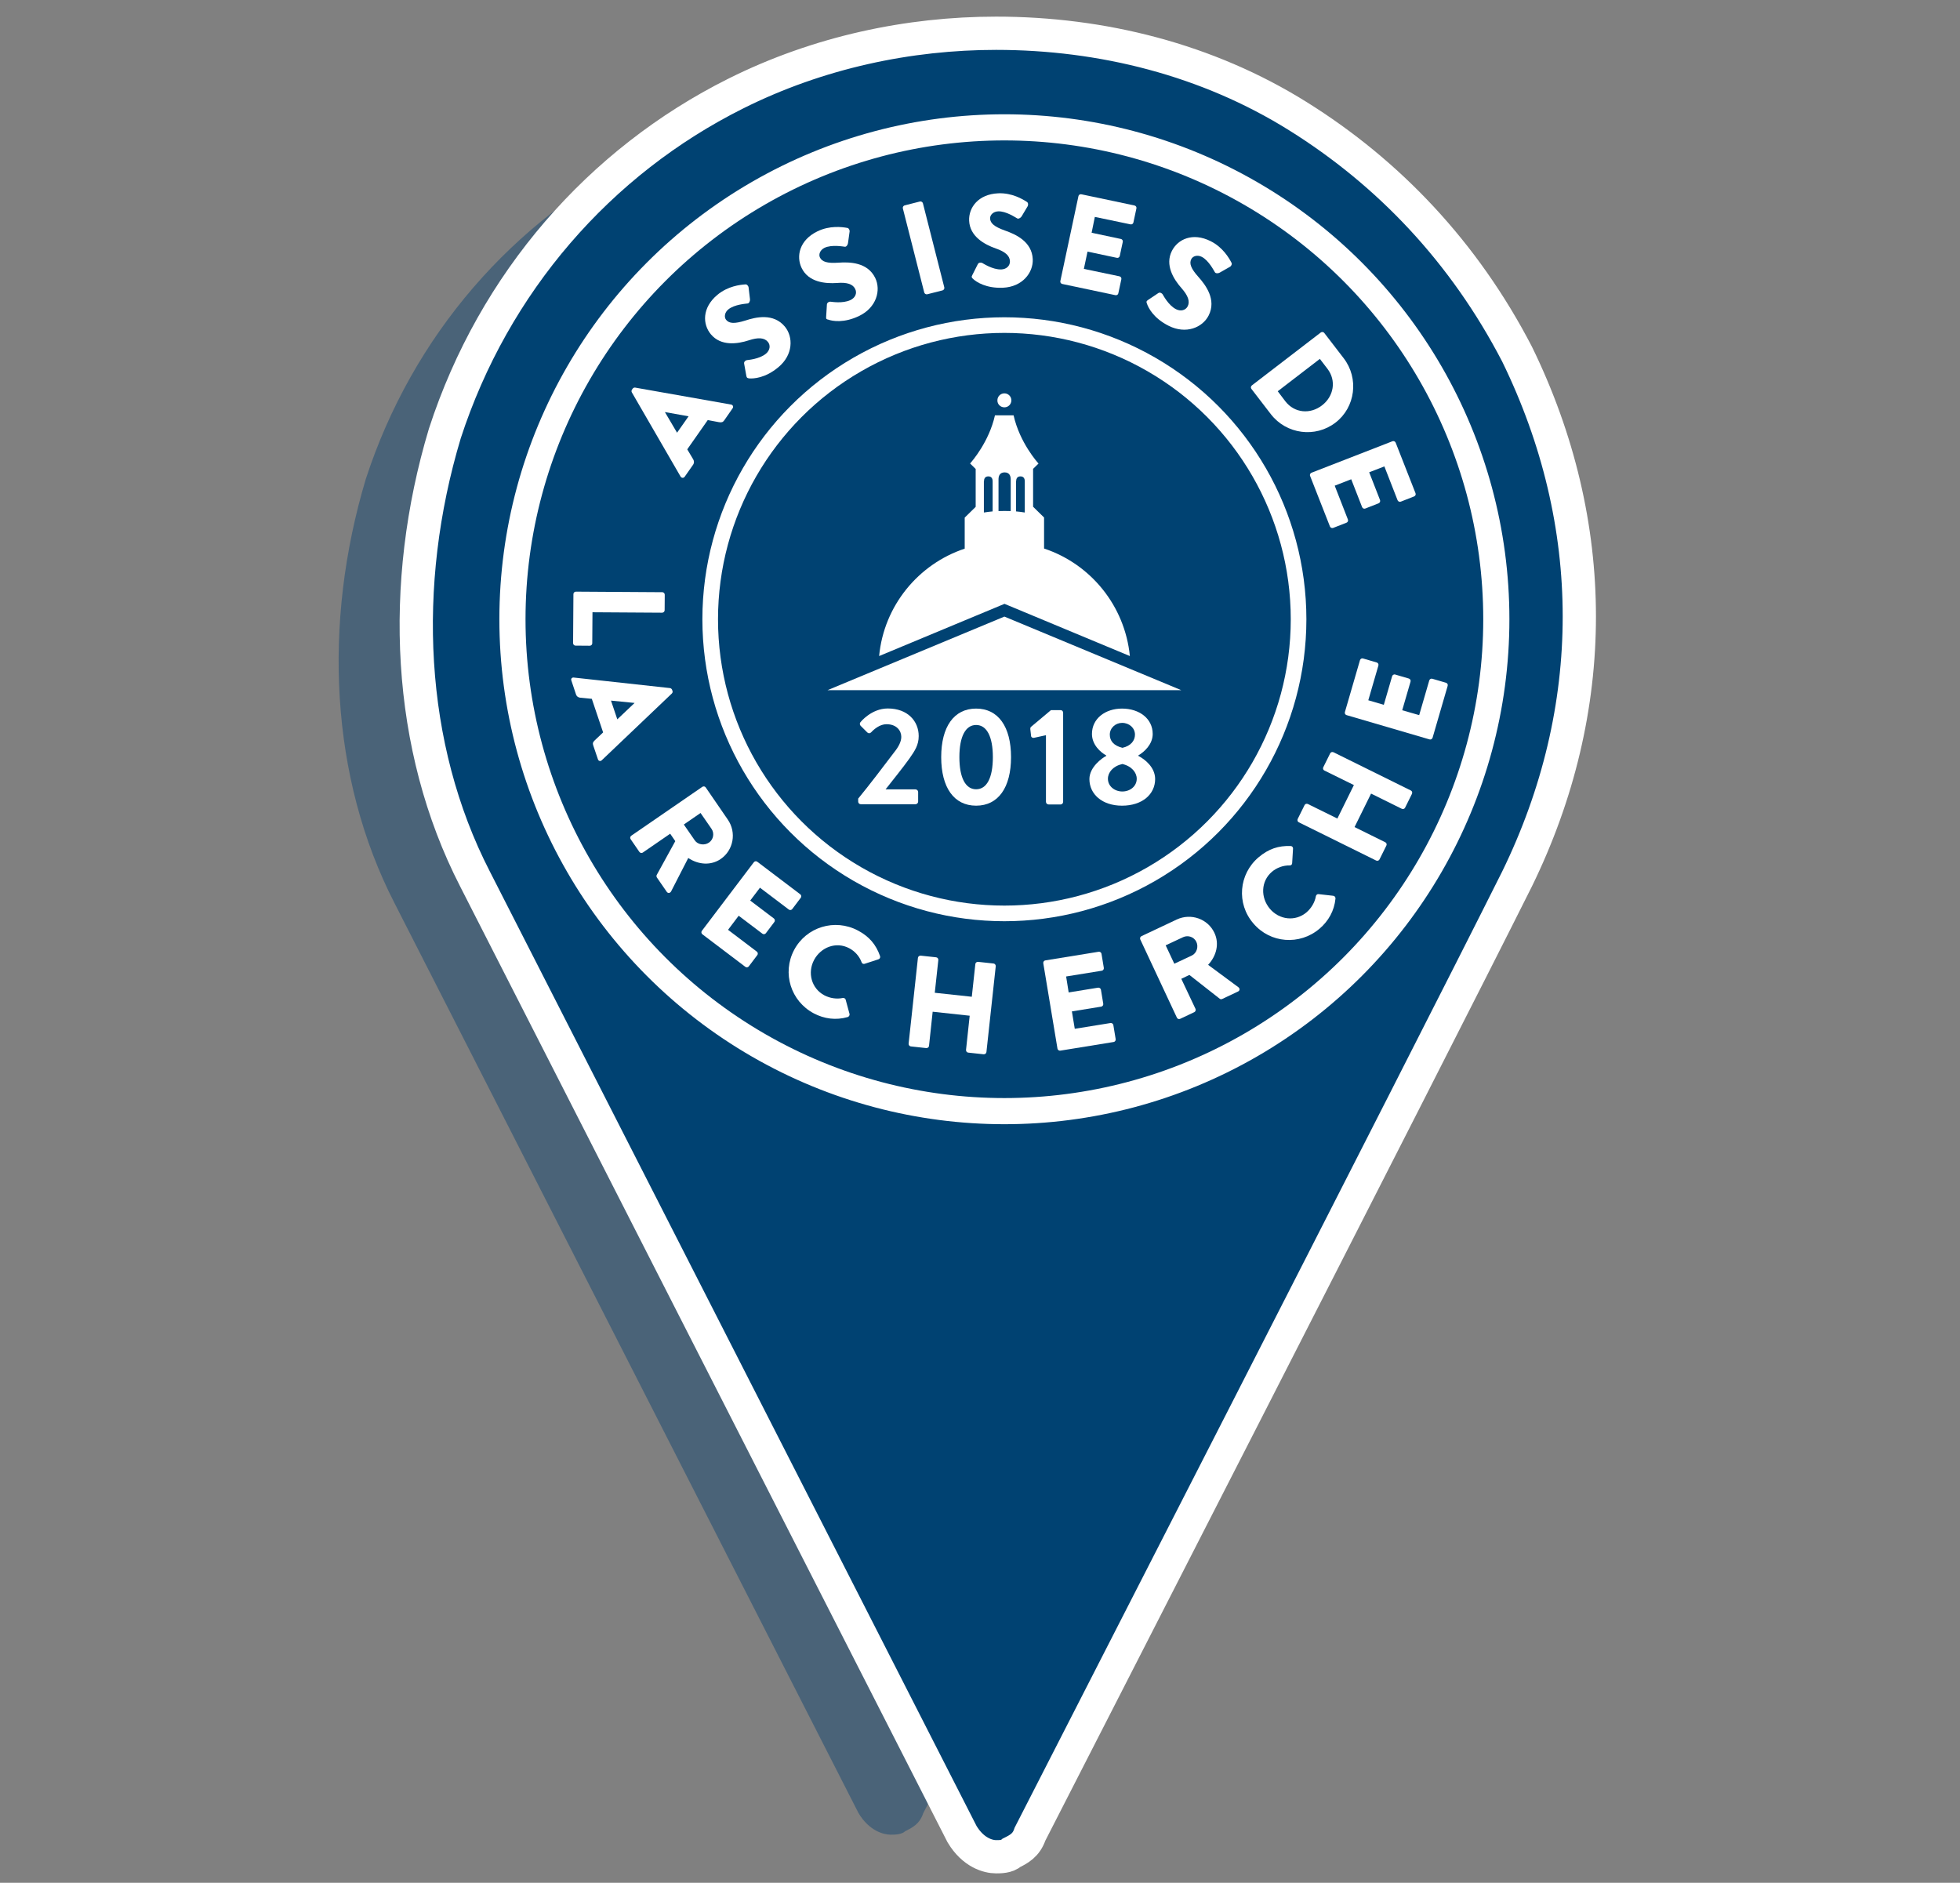 <?xml version="1.0" encoding="utf-8"?>
<!-- Generator: Adobe Illustrator 23.0.1, SVG Export Plug-In . SVG Version: 6.00 Build 0)  -->
<svg version="1.1" xmlns="http://www.w3.org/2000/svg" xmlns:xlink="http://www.w3.org/1999/xlink" x="0px" y="0px"
	 viewBox="0 0 176.82 169.87" style="enable-background:new 0 0 176.82 169.87;" xml:space="preserve">
<rect x="0" y="0" width="176.82" height="169.87" fill="#808080" stroke="none"/>
<style type="text/css">
	.st0{display:none;}
	.st1{display:inline;}
	.st2{fill:#004272;}
	.st3{opacity:0.45;fill:#0A4270;}
	.st4{fill:#FFFFFF;stroke:#004272;stroke-width:2.359;stroke-miterlimit:10;}
	.st5{fill:none;stroke:#004272;stroke-width:1.41;stroke-miterlimit:10;}
	.st6{fill:#004272;stroke:#FFFFFF;stroke-width:3;stroke-miterlimit:10;}
	.st7{fill:#004272;stroke:#FFFFFF;stroke-width:2.359;stroke-miterlimit:10;}
	.st8{fill:none;stroke:#FFFFFF;stroke-width:1.41;stroke-miterlimit:10;}
	.st9{fill:#FFFFFF;}
</style>
<g id="Calque_1" class="st0">
	<g class="st1">
		<path class="st2" d="M90.2,25.48c16.69,0,29.98,13.63,29.98,29.98c0,16.69-13.29,29.98-29.98,29.98
			c-16.69,0-29.98-13.29-29.98-29.98C60.22,39.11,73.51,25.48,90.2,25.48z M42.85,79.3l43.94,86.18c1.02,1.7,2.38,2.04,3.07,2.04
			c0.34,0,1.02,0,1.36-0.34c0.68-0.34,1.36-0.68,1.7-1.7c0.34-0.68,35.77-69.83,43.94-86.18c7.49-15.33,7.49-32.02,0-47.35
			c-4.77-9.2-11.58-16.35-19.76-21.46C108.93,5.38,99.4,3,89.86,3c-7.83,0-16.01,1.7-23.5,5.45c-12.26,6.13-21.8,17.03-26.23,30.66
			C36.04,52.73,36.72,67.38,42.85,79.3z"/>
		<path class="st3" d="M80.69,30.25c15.9,0,28.55,12.98,28.55,28.55c0,15.9-12.65,28.55-28.55,28.55
			c-15.9,0-28.55-12.65-28.55-28.55C52.14,43.22,64.79,30.25,80.69,30.25z M35.6,81.5l41.85,82.08c0.97,1.62,2.27,1.95,2.92,1.95
			c0.32,0,0.97,0,1.3-0.32c0.65-0.32,1.3-0.65,1.62-1.62c0.32-0.65,34.06-66.5,41.85-82.08c7.14-14.6,7.14-30.49,0-45.09
			c-4.54-8.76-11.03-15.57-18.82-20.44c-7.79-4.87-16.87-7.14-25.95-7.14c-7.46,0-15.25,1.62-22.38,5.19
			C46.3,19.87,37.22,30.25,33,43.22C29.11,56.2,29.76,70.15,35.6,81.5z"/>
		<g>
			<circle class="st4" cx="90.61" cy="55.87" r="44.38"/>
			<circle class="st5" cx="90.61" cy="55.87" r="26.54"/>
			<path class="st2" d="M79.92,68.65c0.67-0.81,1.95-2.48,2.63-3.38c0.31-0.39,0.52-0.78,0.52-1.13c0-0.46-0.35-0.92-1.08-0.92
				c-0.49,0-0.9,0.35-1.14,0.6c-0.08,0.08-0.19,0.08-0.27,0l-0.49-0.49c-0.06-0.06-0.08-0.18-0.01-0.26c0,0,0.79-0.99,2-0.99
				c1.45,0,2.26,0.92,2.26,2.02c0,0.66-0.28,1.08-0.68,1.64c-0.44,0.62-1.21,1.57-1.75,2.25h2.19c0.1,0,0.19,0.09,0.19,0.19v0.7
				c0,0.1-0.09,0.19-0.19,0.19h-4c-0.11,0-0.19-0.09-0.19-0.19V68.65z"/>
			<path class="st2" d="M85.99,65.62c0-2.22,0.93-3.55,2.56-3.55c1.62,0,2.56,1.33,2.56,3.55c0,2.22-0.93,3.55-2.56,3.55
				C86.92,69.18,85.99,67.85,85.99,65.62z M89.77,65.62c0-1.5-0.45-2.35-1.23-2.35c-0.78,0-1.23,0.85-1.23,2.35
				c0,1.51,0.45,2.35,1.23,2.35C89.32,67.98,89.77,67.14,89.77,65.62z"/>
			<path class="st2" d="M93.66,64.02l-0.89,0.19c-0.09,0.02-0.19-0.04-0.2-0.13l-0.06-0.5c-0.01-0.08,0.01-0.14,0.05-0.18l1.46-1.23
				h0.71c0.1,0,0.18,0.09,0.18,0.19v6.51c0,0.1-0.08,0.19-0.18,0.19h-0.87c-0.11,0-0.19-0.09-0.19-0.19V64.02z"/>
			<path class="st2" d="M98.06,65.53V65.5c-0.42-0.22-1.04-0.78-1.04-1.57c0-1.13,0.97-1.86,2.2-1.86c1.27,0,2.24,0.73,2.24,1.86
				c0,0.77-0.63,1.32-1.05,1.56v0.04c0.46,0.23,1.23,0.82,1.23,1.69c0,1.11-0.93,1.95-2.42,1.95c-1.45,0-2.38-0.84-2.38-1.95
				C96.83,66.34,97.78,65.68,98.06,65.53z M99.24,68.14c0.56,0,1.06-0.38,1.06-0.93c0-0.46-0.38-0.92-1.06-1.08
				c-0.68,0.15-1.06,0.62-1.06,1.08C98.18,67.77,98.69,68.14,99.24,68.14z M100.16,63.98c0-0.49-0.42-0.86-0.94-0.86
				c-0.49,0-0.9,0.38-0.9,0.86c0,0.46,0.28,0.81,0.92,0.96C99.87,64.8,100.16,64.42,100.16,63.98z"/>
			<path class="st2" d="M90.61,40.03c0.28,0,0.51-0.23,0.51-0.51c0-0.28-0.23-0.51-0.51-0.51c-0.28,0-0.51,0.23-0.51,0.51
				C90.09,39.8,90.32,40.03,90.61,40.03"/>
			<polygon class="st2" points="90.61,55.34 77.66,60.73 103.55,60.73 			"/>
			<path class="st2" d="M89.11,45.44c0-0.15,0.05-0.36,0.32-0.36c0.27,0,0.32,0.21,0.32,0.36v2.21c-0.21,0.02-0.43,0.05-0.64,0.08
				V45.44z M90.18,45.29c0-0.21,0.07-0.5,0.45-0.5c0.37,0,0.44,0.3,0.44,0.5v2.33c-0.15-0.01-0.3-0.01-0.45-0.01
				c-0.15,0-0.3,0-0.45,0.01V45.29z M91.47,45.44c0-0.15,0.05-0.36,0.32-0.36c0.27,0,0.32,0.21,0.32,0.36v2.29
				c-0.21-0.03-0.42-0.06-0.64-0.08V45.44z M93.52,50.36v-2.27l-0.81-0.78v-2.78l0.4-0.39c-0.05-0.06-1.38-1.53-1.83-3.53h-1.36
				c-0.43,1.92-1.67,3.35-1.81,3.52l0,0.01l0.4,0.4v2.78l-0.81,0.78v2.27c-3.39,1.13-5.91,4.18-6.26,7.86l8.84-3.68l0.33-0.14
				l0.33,0.14l8.84,3.68C99.43,54.54,96.91,51.49,93.52,50.36"/>
			<path class="st2" d="M61.4,43L57,35.4c-0.04-0.07-0.04-0.17,0.01-0.24l0.07-0.1c0.05-0.07,0.14-0.1,0.22-0.09l8.65,1.53
				c0.17,0.03,0.24,0.2,0.14,0.34l-0.75,1.08c-0.12,0.17-0.23,0.21-0.48,0.17l-1.01-0.19L62,40.54l0.53,0.89
				c0.08,0.13,0.12,0.32-0.01,0.51l-0.75,1.07C61.67,43.15,61.49,43.14,61.4,43z M62.12,37.56L60,37.18l-0.01,0.01l1.09,1.85
				L62.12,37.56z"/>
			<path class="st2" d="M67.33,33.91l-0.2-1.11c-0.03-0.18,0.16-0.3,0.26-0.31c0.05-0.01,1.11-0.08,1.71-0.58
				c0.36-0.3,0.44-0.75,0.17-1.07c-0.32-0.38-0.88-0.41-1.7-0.14c-1.04,0.34-2.53,0.55-3.44-0.54c-0.75-0.9-0.81-2.39,0.59-3.56
				c0.95-0.79,2.07-0.91,2.51-0.94c0.16-0.03,0.28,0.15,0.3,0.25L67.66,27c0.02,0.15-0.08,0.37-0.21,0.38
				c-0.12,0.02-1.2,0.08-1.75,0.54c-0.33,0.27-0.39,0.7-0.19,0.94c0.28,0.34,0.77,0.36,1.73,0.06c0.94-0.31,2.53-0.69,3.56,0.54
				c0.78,0.94,0.76,2.56-0.58,3.67c-1.18,0.99-2.25,1.04-2.63,1.01C67.42,34.11,67.37,34.1,67.33,33.91z"/>
			<path class="st2" d="M74.53,28.59l0.07-1.13c0.02-0.18,0.23-0.26,0.33-0.24c0.05,0,1.09,0.19,1.8-0.15
				c0.43-0.21,0.61-0.62,0.42-1c-0.22-0.45-0.76-0.61-1.62-0.54c-1.09,0.08-2.59-0.07-3.21-1.35c-0.51-1.05-0.21-2.52,1.43-3.31
				c1.11-0.54,2.23-0.39,2.67-0.31c0.16,0.01,0.24,0.21,0.23,0.31l-0.15,1.08c-0.02,0.15-0.16,0.34-0.29,0.31
				c-0.12-0.01-1.18-0.21-1.83,0.1c-0.38,0.19-0.55,0.58-0.41,0.87c0.19,0.39,0.66,0.54,1.66,0.47c0.99-0.07,2.63-0.06,3.33,1.38
				c0.53,1.1,0.12,2.66-1.44,3.42c-1.38,0.67-2.43,0.47-2.79,0.34C74.57,28.81,74.51,28.78,74.53,28.59z"/>
			<path class="st2" d="M81.45,18.8c-0.03-0.11,0.05-0.24,0.16-0.27l1.38-0.35c0.11-0.03,0.24,0.05,0.27,0.16l1.93,7.59
				c0.03,0.11-0.05,0.24-0.16,0.27l-1.38,0.35c-0.11,0.03-0.24-0.05-0.27-0.16L81.45,18.8z"/>
			<path class="st2" d="M87.71,24.83l0.51-1.01c0.09-0.16,0.31-0.14,0.4-0.09c0.05,0.02,0.93,0.61,1.71,0.58
				c0.47-0.02,0.8-0.33,0.78-0.75c-0.02-0.5-0.45-0.86-1.27-1.14c-1.03-0.36-2.35-1.09-2.41-2.51c-0.05-1.17,0.81-2.39,2.63-2.47
				c1.23-0.05,2.2,0.53,2.57,0.77c0.15,0.08,0.13,0.29,0.09,0.38l-0.56,0.94c-0.08,0.13-0.29,0.25-0.4,0.17
				c-0.11-0.05-1-0.67-1.72-0.63c-0.43,0.02-0.73,0.32-0.72,0.64c0.02,0.44,0.39,0.75,1.34,1.09c0.94,0.33,2.44,0.98,2.51,2.59
				c0.05,1.22-0.94,2.49-2.68,2.57c-1.54,0.07-2.42-0.53-2.7-0.79C87.66,25.04,87.62,25,87.71,24.83z"/>
			<path class="st2" d="M97.29,17.7c0.02-0.12,0.14-0.2,0.27-0.17l4.79,1.01c0.13,0.03,0.2,0.15,0.17,0.27l-0.27,1.26
				c-0.02,0.12-0.14,0.2-0.27,0.17l-3.21-0.67L98.48,21l2.64,0.56c0.12,0.02,0.2,0.15,0.17,0.27l-0.27,1.26
				c-0.03,0.13-0.15,0.2-0.27,0.17l-2.64-0.56l-0.33,1.56l3.21,0.67c0.13,0.03,0.2,0.15,0.17,0.27l-0.27,1.26
				c-0.02,0.12-0.14,0.2-0.27,0.17l-4.79-1.01c-0.13-0.03-0.2-0.15-0.17-0.27L97.29,17.7z"/>
			<path class="st2" d="M103.56,27.07l0.94-0.63c0.15-0.1,0.34,0.03,0.39,0.12c0.03,0.04,0.51,0.99,1.21,1.34
				c0.42,0.21,0.86,0.1,1.05-0.27c0.22-0.44,0.02-0.97-0.55-1.62c-0.73-0.82-1.52-2.1-0.88-3.37c0.53-1.05,1.87-1.7,3.5-0.88
				c1.1,0.55,1.67,1.54,1.87,1.93c0.09,0.14-0.03,0.32-0.11,0.37l-0.95,0.54c-0.13,0.08-0.37,0.08-0.43-0.04
				c-0.07-0.1-0.55-1.07-1.19-1.39c-0.38-0.19-0.79-0.08-0.94,0.21c-0.2,0.39-0.03,0.85,0.64,1.6c0.66,0.74,1.65,2.05,0.93,3.48
				c-0.55,1.09-2.04,1.72-3.6,0.94c-1.38-0.69-1.85-1.64-1.97-2.01C103.41,27.24,103.4,27.18,103.56,27.07z"/>
			<path class="st2" d="M119.15,30c0.09-0.07,0.24-0.06,0.31,0.03l1.76,2.29c1.39,1.81,1.06,4.43-0.74,5.81
				c-1.82,1.4-4.43,1.05-5.83-0.76l-1.76-2.29c-0.07-0.09-0.05-0.23,0.05-0.31L119.15,30z M115.96,36.21
				c0.82,1.06,2.24,1.19,3.31,0.36c1.06-0.82,1.3-2.23,0.49-3.29l-0.69-0.9l-3.8,2.92L115.96,36.21z"/>
			<path class="st2" d="M125.62,39.81c0.11-0.04,0.24,0.01,0.29,0.13l1.79,4.56c0.05,0.12-0.02,0.25-0.13,0.29l-1.2,0.47
				c-0.11,0.04-0.24-0.01-0.29-0.13l-1.19-3.05l-1.37,0.53l0.98,2.51c0.04,0.11-0.02,0.25-0.13,0.29l-1.2,0.47
				c-0.12,0.05-0.25-0.02-0.29-0.13l-0.98-2.51l-1.49,0.58l1.19,3.05c0.05,0.12-0.02,0.25-0.13,0.29l-1.2,0.47
				c-0.11,0.04-0.24-0.01-0.29-0.13l-1.79-4.56c-0.05-0.12,0.02-0.25,0.13-0.29L125.62,39.81z"/>
			<g>
				<path class="st2" d="M68.82,51.34c-0.04-0.01-0.07-0.06-0.06-0.11l0.11-0.42c0.01-0.05,0.06-0.07,0.11-0.06l1.8,0.48
					c0.37,0.1,0.74-0.08,0.84-0.46c0.1-0.38-0.13-0.72-0.49-0.82l-1.81-0.48c-0.04-0.01-0.07-0.06-0.06-0.11l0.11-0.42
					c0.01-0.04,0.06-0.07,0.11-0.06l1.83,0.48c0.67,0.18,1.07,0.85,0.88,1.55c-0.18,0.69-0.87,1.08-1.53,0.91L68.82,51.34z"/>
				<path class="st2" d="M70.04,47.19c-0.04-0.02-0.06-0.07-0.03-0.11l0.05-0.1l2.64-0.81l0,0l-1.69-0.83
					c-0.04-0.02-0.06-0.07-0.04-0.12l0.19-0.38c0.02-0.04,0.07-0.06,0.12-0.04l2.75,1.36c0.04,0.02,0.06,0.07,0.04,0.11l-0.05,0.1
					l-2.72,0.79l0,0l1.76,0.87c0.04,0.02,0.06,0.07,0.04,0.12l-0.18,0.37c-0.02,0.04-0.08,0.06-0.12,0.04L70.04,47.19z"/>
				<path class="st2" d="M72.23,43.33c-0.04-0.03-0.05-0.08-0.02-0.12l0.24-0.35c0.03-0.04,0.08-0.05,0.12-0.02l2.47,1.73
					c0.04,0.03,0.05,0.08,0.02,0.12l-0.24,0.35c-0.03,0.04-0.08,0.05-0.12,0.02L72.23,43.33z"/>
				<path class="st2" d="M73.35,41.8c-0.06-0.02-0.08-0.09-0.03-0.14l0.32-0.34c0.03-0.03,0.07-0.03,0.09-0.02l2.03,0.69l0.02-0.02
					L74.94,40c-0.01-0.02-0.01-0.06,0.02-0.09l0.32-0.34c0.05-0.05,0.12-0.04,0.14,0.02l1.28,3.12c0.01,0.03,0.01,0.06-0.02,0.09
					l-0.03,0.03c-0.03,0.03-0.06,0.03-0.09,0.02L73.35,41.8z"/>
				<path class="st2" d="M76.44,38.69c-0.03-0.04-0.02-0.09,0.02-0.12l1.48-1.12c0.04-0.03,0.09-0.02,0.12,0.02l0.23,0.3
					c0.03,0.04,0.02,0.09-0.02,0.12l-1.08,0.82l0.45,0.59l0.9-0.68c0.04-0.03,0.09-0.02,0.12,0.02l0.23,0.3
					c0.03,0.04,0.02,0.09-0.02,0.12l-0.9,0.68l0.48,0.63l1.08-0.82c0.04-0.03,0.09-0.02,0.12,0.02l0.23,0.3
					c0.03,0.04,0.02,0.09-0.02,0.12l-1.48,1.12c-0.04,0.03-0.09,0.02-0.12-0.02L76.44,38.69z"/>
				<path class="st2" d="M79.41,36.6c-0.02-0.04-0.01-0.09,0.04-0.12l1.16-0.6c0.49-0.25,1.08-0.07,1.33,0.41
					c0.19,0.37,0.1,0.8-0.17,1.13l1.09,0.74c0.06,0.04,0.06,0.12-0.01,0.15l-0.42,0.22c-0.04,0.02-0.07,0.01-0.08,0l-1.1-0.79
					l-0.45,0.23L81.32,39c0.02,0.04,0,0.1-0.04,0.12l-0.37,0.19c-0.04,0.02-0.1,0-0.12-0.04L79.41,36.6z M81.22,37.19
					c0.21-0.11,0.3-0.39,0.19-0.62c-0.11-0.21-0.39-0.3-0.6-0.18l-0.66,0.34l0.42,0.8L81.22,37.19z"/>
				<path class="st2" d="M83.64,37.5l0.07-0.32c0.01-0.07,0.09-0.1,0.14-0.08c0.03,0.01,0.46,0.15,0.74,0.05
					c0.23-0.07,0.35-0.28,0.29-0.46c-0.07-0.22-0.31-0.31-0.72-0.34c-0.46-0.03-0.95-0.16-1.12-0.67c-0.13-0.39,0.02-0.93,0.71-1.15
					c0.44-0.14,0.85-0.03,0.96,0.01c0.05,0.01,0.09,0.08,0.07,0.13l-0.09,0.3c-0.02,0.06-0.07,0.12-0.14,0.1
					c-0.04-0.01-0.44-0.12-0.68-0.04c-0.25,0.08-0.33,0.29-0.28,0.43c0.07,0.2,0.27,0.29,0.67,0.32c0.48,0.03,1.04,0.13,1.22,0.68
					c0.14,0.45-0.11,0.98-0.72,1.18c-0.55,0.18-0.95,0.03-1.06-0.03C83.66,37.6,83.63,37.58,83.64,37.5z"/>
				<path class="st2" d="M86.22,34.03c-0.01-0.04,0.02-0.09,0.07-0.1l0.42-0.08c0.04-0.01,0.09,0.02,0.1,0.07l0.56,2.96
					c0.01,0.04-0.02,0.09-0.07,0.1l-0.42,0.08c-0.04,0.01-0.09-0.02-0.1-0.07L86.22,34.03z"/>
				<path class="st2" d="M88.93,34.11l-0.7,0.04c-0.05,0-0.09-0.04-0.09-0.08l-0.02-0.37c0-0.05,0.03-0.09,0.08-0.09l1.99-0.13
					c0.05,0,0.09,0.04,0.09,0.08l0.02,0.37c0,0.04-0.03,0.09-0.08,0.09l-0.7,0.04l0.16,2.55c0,0.05-0.04,0.09-0.08,0.09l-0.42,0.03
					c-0.05,0-0.09-0.04-0.09-0.08L88.93,34.11z"/>
				<path class="st2" d="M91.68,33.6c0-0.05,0.04-0.08,0.09-0.08l1.85,0.17c0.05,0,0.08,0.05,0.08,0.09l-0.03,0.37
					c0,0.05-0.04,0.08-0.09,0.08l-1.35-0.12l-0.07,0.74l1.12,0.1c0.04,0,0.08,0.05,0.08,0.09l-0.04,0.38c0,0.05-0.05,0.08-0.09,0.08
					l-1.12-0.1l-0.07,0.79l1.35,0.12c0.05,0,0.08,0.05,0.08,0.09l-0.03,0.37c0,0.05-0.04,0.08-0.09,0.08l-1.85-0.17
					c-0.05,0-0.08-0.05-0.08-0.09L91.68,33.6z M92.33,33.23l-0.07-0.17c-0.02-0.04,0.01-0.07,0.04-0.08l0.79-0.38
					c0.05-0.03,0.1-0.02,0.12,0.02l0.11,0.25c0.03,0.06,0,0.11-0.04,0.12l-0.83,0.28C92.37,33.29,92.34,33.27,92.33,33.23z"/>
				<path class="st2" d="M97.72,34.73c0.02-0.04,0.07-0.07,0.11-0.05l1,0.39c0.52,0.2,0.79,0.79,0.59,1.31
					c-0.2,0.53-0.8,0.79-1.32,0.59l-0.53-0.2l-0.39,1c-0.02,0.04-0.07,0.07-0.11,0.05l-0.39-0.15c-0.05-0.02-0.07-0.07-0.05-0.11
					L97.72,34.73z M98.26,36.43c0.24,0.09,0.51-0.02,0.61-0.27c0.09-0.23-0.04-0.49-0.28-0.58l-0.49-0.19l-0.33,0.86L98.26,36.43z"
					/>
				<path class="st2" d="M99.03,38.44l2.77-1.92c0.03-0.02,0.06-0.02,0.09,0l0.04,0.02c0.04,0.02,0.04,0.05,0.04,0.08l-0.34,3.35
					c-0.01,0.06-0.07,0.1-0.13,0.06l-0.34-0.2c-0.06-0.03-0.07-0.07-0.07-0.15l0.05-0.54l-1.18-0.69l-0.44,0.31
					c-0.04,0.03-0.1,0.05-0.16,0.01l-0.34-0.2C98.98,38.55,98.97,38.48,99.03,38.44z M101.22,38.6l0.11-1.09l-0.01-0.01l-0.89,0.64
					L101.22,38.6z"/>
				<path class="st2" d="M104.23,38.22c0.03-0.03,0.08-0.04,0.12-0.01l0.99,0.85c0.42,0.36,0.47,0.98,0.12,1.39
					c-0.27,0.32-0.71,0.39-1.11,0.26L104.07,42c-0.01,0.07-0.08,0.1-0.14,0.05l-0.36-0.31c-0.03-0.03-0.03-0.06-0.03-0.08l0.33-1.31
					l-0.38-0.33l-0.75,0.88c-0.03,0.04-0.09,0.04-0.12,0.01l-0.32-0.27c-0.04-0.03-0.04-0.09-0.01-0.12L104.23,38.22z M104.36,40.13
					c0.18,0.16,0.48,0.14,0.65-0.06c0.16-0.18,0.13-0.47-0.06-0.63l-0.56-0.48l-0.59,0.69L104.36,40.13z"/>
				<path class="st2" d="M107.1,40.92c0.03-0.03,0.09-0.03,0.12,0.01l0.28,0.32c0.03,0.03,0.03,0.09-0.01,0.12l-2.27,1.99
					c-0.03,0.03-0.09,0.03-0.12-0.01l-0.28-0.32c-0.03-0.03-0.03-0.09,0.01-0.12L107.1,40.92z"/>
				<path class="st2" d="M106.24,44.01l0.33-0.02c0.07-0.01,0.12,0.06,0.11,0.11c0,0.03-0.01,0.48,0.15,0.73
					c0.13,0.2,0.36,0.26,0.52,0.15c0.19-0.13,0.22-0.38,0.13-0.79c-0.1-0.45-0.11-0.96,0.34-1.26c0.34-0.23,0.89-0.24,1.3,0.36
					c0.26,0.39,0.26,0.81,0.26,0.93c0,0.05-0.05,0.11-0.11,0.11l-0.31,0c-0.07,0-0.13-0.04-0.13-0.1c0-0.04-0.01-0.46-0.15-0.67
					c-0.15-0.21-0.37-0.23-0.49-0.15c-0.18,0.12-0.2,0.34-0.12,0.73c0.1,0.47,0.17,1.04-0.32,1.37c-0.39,0.26-0.97,0.17-1.33-0.36
					c-0.32-0.48-0.29-0.91-0.27-1.03C106.15,44.05,106.16,44.02,106.24,44.01z"/>
				<path class="st2" d="M111.34,48.31l-0.28-0.45c-0.03-0.05-0.01-0.11,0.03-0.14l0.26-0.13c0.04-0.02,0.08-0.02,0.11-0.01
					l0.95,0.56l0.14,0.39c0.02,0.06-0.01,0.12-0.07,0.14l-3.56,1.25c-0.06,0.02-0.12-0.01-0.14-0.06l-0.17-0.48
					c-0.02-0.06,0.01-0.12,0.07-0.14L111.34,48.31z"/>
			</g>
			<path class="st2" d="M71.14,58.8c0.04-0.01,0.09,0.01,0.11,0.06l0.26,1.04c0.14,0.54-0.19,1.1-0.73,1.24
				c-0.55,0.14-1.11-0.2-1.24-0.74l-0.14-0.55l-1.04,0.26c-0.04,0.01-0.09-0.02-0.11-0.06l-0.1-0.41c-0.01-0.05,0.02-0.09,0.06-0.11
				L71.14,58.8z M70.06,60.22c0.06,0.25,0.31,0.41,0.57,0.34c0.24-0.06,0.38-0.32,0.31-0.56l-0.13-0.51l-0.89,0.22L70.06,60.22z"/>
			<path class="st2" d="M68.86,62.28l3.33,0.56c0.03,0.01,0.06,0.02,0.07,0.06l0.01,0.04c0.01,0.04-0.01,0.07-0.03,0.09l-2.59,2.16
				c-0.05,0.04-0.12,0.02-0.13-0.04l-0.1-0.38c-0.02-0.07,0-0.1,0.05-0.15l0.42-0.35l-0.36-1.32l-0.53-0.09
				c-0.05-0.01-0.1-0.03-0.12-0.1l-0.1-0.38C68.74,62.32,68.79,62.27,68.86,62.28z M70.31,63.93l0.85-0.7l0-0.01l-1.08-0.17
				L70.31,63.93z"/>
			<path class="st2" d="M72.6,64.86c0.04-0.02,0.09-0.01,0.12,0.03l0.06,0.1l-0.66,2.69l0,0l1.58-1.02
				c0.04-0.02,0.09-0.02,0.12,0.03l0.23,0.35c0.02,0.04,0.01,0.1-0.03,0.12l-2.57,1.67c-0.04,0.02-0.09,0.01-0.12-0.03l-0.06-0.09
				l0.72-2.74l0,0l-1.64,1.06c-0.04,0.02-0.09,0.02-0.12-0.03L70,66.64c-0.02-0.04-0.01-0.1,0.03-0.12L72.6,64.86z"/>
			<path class="st2" d="M74.41,68.91l-0.39-0.58c-0.03-0.04-0.01-0.09,0.02-0.12L74.36,68c0.04-0.03,0.09-0.02,0.12,0.02l1.1,1.66
				c0.03,0.04,0.01,0.09-0.02,0.12l-0.31,0.21c-0.04,0.03-0.09,0.02-0.12-0.02l-0.39-0.58l-2.13,1.41
				c-0.04,0.02-0.09,0.01-0.12-0.02l-0.23-0.35c-0.03-0.04-0.01-0.09,0.02-0.12L74.41,68.91z"/>
			<path class="st2" d="M76.36,70.43c0.03-0.04,0.09-0.04,0.12-0.01l0.33,0.27c0.04,0.03,0.04,0.09,0.01,0.12l-0.76,0.94l1.15,0.94
				l0.76-0.94c0.03-0.04,0.08-0.04,0.12-0.01L78.42,72c0.04,0.03,0.04,0.09,0.01,0.12l-1.9,2.34c-0.03,0.04-0.09,0.04-0.12,0.01
				l-0.33-0.26c-0.04-0.03-0.04-0.09-0.01-0.12l0.79-0.97l-1.15-0.94l-0.79,0.97c-0.03,0.04-0.08,0.04-0.12,0.01l-0.33-0.27
				c-0.04-0.03-0.04-0.09-0.01-0.12L76.36,70.43z"/>
			<path class="st2" d="M79.48,73.06c0.02-0.04,0.08-0.06,0.12-0.03l1.59,0.95c0.04,0.03,0.05,0.08,0.03,0.12l-0.19,0.32
				c-0.02,0.04-0.08,0.06-0.12,0.03l-1.16-0.69l-0.38,0.64l0.97,0.58c0.04,0.02,0.05,0.08,0.03,0.12l-0.19,0.32
				c-0.03,0.04-0.08,0.05-0.12,0.03l-0.97-0.58l-0.41,0.68l1.16,0.69c0.04,0.03,0.05,0.08,0.03,0.12l-0.19,0.32
				c-0.02,0.04-0.08,0.06-0.12,0.03l-1.59-0.95c-0.04-0.03-0.05-0.08-0.03-0.12L79.48,73.06z M80.23,73.01l0.01-0.18
				c0-0.04,0.04-0.06,0.07-0.06l0.87,0c0.06,0,0.1,0.03,0.09,0.07l-0.01,0.27c0,0.06-0.04,0.1-0.09,0.09l-0.86-0.11
				C80.24,73.08,80.22,73.05,80.23,73.01z"/>
			<path class="st2" d="M83.09,75c0.91,0.09,1.56,0.89,1.47,1.8c-0.09,0.91-0.89,1.55-1.79,1.46c-0.91-0.09-1.56-0.88-1.47-1.79
				C81.39,75.57,82.18,74.91,83.09,75z M82.83,77.67c0.57,0.06,1.09-0.36,1.15-0.93c0.06-0.57-0.37-1.09-0.94-1.15
				c-0.57-0.06-1.09,0.37-1.14,0.94C81.84,77.1,82.26,77.62,82.83,77.67z"/>
			<path class="st2" d="M85.92,76.2c0-0.05,0.05-0.08,0.09-0.08l0.11,0.01l1.74,2.15l0,0l0.14-1.88c0-0.05,0.04-0.08,0.09-0.08
				l0.42,0.03c0.05,0,0.08,0.05,0.08,0.09l-0.23,3.06c0,0.05-0.05,0.08-0.09,0.08l-0.11-0.01l-1.74-2.23l0,0l-0.15,1.95
				c0,0.05-0.04,0.08-0.09,0.08l-0.41-0.03c-0.05,0-0.08-0.05-0.08-0.09L85.92,76.2z"/>
			<path class="st2" d="M90.46,78.74l-0.05-0.43c-0.01-0.07,0.04-0.13,0.11-0.14L91.96,78c0.07-0.01,0.13,0.04,0.14,0.11l0.05,0.43
				c0.01,0.06-0.04,0.12-0.11,0.13l-1.44,0.17C90.52,78.85,90.46,78.8,90.46,78.74z"/>
			<path class="st2" d="M94.15,79.02l0.09-0.31c0.02-0.07,0.1-0.09,0.14-0.07c0.03,0.01,0.45,0.18,0.74,0.1
				c0.23-0.06,0.36-0.25,0.32-0.44c-0.06-0.23-0.29-0.33-0.7-0.39c-0.46-0.06-0.94-0.22-1.07-0.74c-0.1-0.39,0.08-0.92,0.78-1.1
				c0.45-0.11,0.85,0.03,0.96,0.07c0.05,0.02,0.08,0.09,0.06,0.14l-0.1,0.29c-0.02,0.06-0.08,0.11-0.14,0.09
				c-0.04-0.01-0.43-0.15-0.68-0.09c-0.25,0.06-0.35,0.27-0.31,0.41c0.05,0.21,0.25,0.31,0.65,0.36c0.47,0.06,1.03,0.19,1.18,0.76
				c0.12,0.45-0.17,0.97-0.8,1.13c-0.56,0.14-0.95-0.04-1.06-0.1C94.16,79.12,94.13,79.11,94.15,79.02z"/>
			<path class="st2" d="M98.46,74.73c0.91-0.06,1.69,0.62,1.75,1.53c0.06,0.91-0.62,1.68-1.53,1.74c-0.91,0.06-1.68-0.61-1.74-1.52
				C96.87,75.57,97.55,74.79,98.46,74.73z M98.64,77.41c0.57-0.04,1.02-0.54,0.98-1.11c-0.04-0.57-0.54-1.02-1.12-0.98
				c-0.57,0.04-1.01,0.55-0.97,1.12C97.56,77.01,98.06,77.45,98.64,77.41z"/>
			<path class="st2" d="M100.46,73.33c-0.02-0.04-0.01-0.09,0.03-0.12l1.12-0.66c0.47-0.28,1.08-0.13,1.35,0.34
				c0.21,0.36,0.15,0.8-0.12,1.14l1.12,0.68c0.06,0.03,0.07,0.11,0,0.15l-0.41,0.24c-0.04,0.02-0.07,0.01-0.08,0l-1.13-0.73
				l-0.44,0.26l0.59,1c0.02,0.04,0.01,0.1-0.03,0.12l-0.36,0.21c-0.04,0.03-0.1,0.01-0.12-0.03L100.46,73.33z M102.31,73.83
				c0.21-0.12,0.28-0.41,0.15-0.63c-0.12-0.21-0.4-0.27-0.61-0.15l-0.64,0.38l0.46,0.78L102.31,73.83z"/>
			<path class="st2" d="M103.3,71.41c-0.03-0.03-0.04-0.09,0-0.12l0.73-0.75c0.38-0.39,0.93-0.44,1.27-0.1
				c0.25,0.24,0.25,0.64,0.17,0.86c0.22-0.12,0.65-0.2,0.95,0.09c0.37,0.36,0.33,0.93-0.06,1.33l-0.77,0.79
				c-0.03,0.04-0.09,0.03-0.12,0L103.3,71.41z M104.95,71.51c0.16-0.17,0.14-0.41-0.02-0.57c-0.16-0.16-0.39-0.16-0.55,0.01
				l-0.34,0.35l0.57,0.56L104.95,71.51z M105.94,72.38c0.16-0.16,0.16-0.42-0.01-0.58c-0.16-0.16-0.44-0.11-0.61,0.06l-0.35,0.36
				l0.58,0.56L105.94,72.38z"/>
			<path class="st2" d="M106.47,68.22c0.31-0.86,1.24-1.3,2.1-0.99c0.86,0.31,1.3,1.24,0.99,2.1c-0.31,0.86-1.23,1.3-2.09,0.99
				C106.61,70.01,106.16,69.08,106.47,68.22z M109,69.12c0.19-0.54-0.09-1.15-0.63-1.34c-0.54-0.19-1.15,0.09-1.34,0.63
				s0.1,1.14,0.64,1.34C108.21,69.95,108.81,69.66,109,69.12z"/>
			<path class="st2" d="M108.3,65.85c-0.04-0.01-0.06-0.07-0.05-0.11l0.04-0.11l2.53-1.13l0,0l-1.78-0.62
				c-0.04-0.02-0.07-0.06-0.05-0.11l0.14-0.4c0.02-0.04,0.07-0.07,0.11-0.05l2.89,1.01c0.04,0.02,0.06,0.07,0.05,0.11l-0.04,0.1
				l-2.6,1.11l0,0l1.85,0.65c0.04,0.02,0.07,0.06,0.05,0.11l-0.14,0.39c-0.01,0.04-0.07,0.07-0.11,0.05L108.3,65.85z"/>
			<path class="st2" d="M109.85,62.02c-0.05,0-0.08-0.05-0.07-0.09l0.01-0.11l2.19-1.69l0,0l-1.87-0.19c-0.05,0-0.08-0.04-0.08-0.09
				l0.04-0.42c0-0.05,0.05-0.08,0.09-0.08l3.05,0.31c0.05,0,0.08,0.05,0.07,0.09l-0.01,0.11l-2.27,1.69l0,0l1.95,0.2
				c0.05,0,0.08,0.05,0.08,0.1l-0.04,0.41c0,0.05-0.05,0.08-0.09,0.08L109.85,62.02z"/>
			<path class="st2" d="M110.54,57.77c-0.05,0-0.09-0.03-0.09-0.08l-0.16-1.85c0-0.05,0.03-0.09,0.08-0.09l0.37-0.03
				c0.05,0,0.09,0.03,0.09,0.08l0.11,1.35l0.74-0.06l-0.1-1.12c0-0.05,0.03-0.09,0.08-0.09l0.38-0.03c0.05,0,0.09,0.03,0.09,0.08
				l0.1,1.12l0.79-0.07l-0.11-1.35c0-0.05,0.03-0.09,0.08-0.09l0.37-0.03c0.05,0,0.09,0.03,0.09,0.08l0.16,1.85
				c0,0.05-0.03,0.09-0.08,0.09L110.54,57.77z"/>
			<path class="st2" d="M59.75,53.43c0.12,0,0.22,0.1,0.22,0.23l-0.01,1.4c0,0.12-0.11,0.22-0.23,0.22l-6.28-0.04l-0.02,2.8
				c0,0.13-0.11,0.22-0.23,0.22l-1.28-0.01c-0.12,0-0.22-0.1-0.22-0.23l0.03-4.42c0-0.13,0.11-0.22,0.23-0.22L59.75,53.43z"/>
			<path class="st2" d="M51.76,61.13l8.68,0.95c0.08,0.01,0.16,0.07,0.19,0.15l0.04,0.11c0.03,0.08,0,0.17-0.06,0.23l-6.32,6.02
				c-0.12,0.12-0.3,0.08-0.35-0.09l-0.42-1.24c-0.07-0.2-0.03-0.31,0.15-0.48l0.74-0.7l-1.02-3.03l-1.03-0.1
				c-0.15-0.01-0.33-0.09-0.4-0.31l-0.41-1.23C51.48,61.25,51.59,61.11,51.76,61.13z M55.69,64.9l1.55-1.47l0-0.01l-2.12-0.21
				L55.69,64.9z"/>
			<path class="st2" d="M63.36,70.99c0.1-0.07,0.24-0.05,0.31,0.06l1.99,2.9c0.8,1.16,0.51,2.76-0.64,3.55
				c-0.89,0.61-2.02,0.52-2.93-0.09l-1.55,3.02c-0.08,0.15-0.28,0.19-0.39,0.03l-0.89-1.29c-0.05-0.08-0.04-0.17-0.02-0.22
				l1.68-3.06l-0.46-0.67l-2.47,1.7c-0.1,0.07-0.24,0.04-0.31-0.06l-0.79-1.15c-0.07-0.11-0.04-0.24,0.06-0.31L63.36,70.99z
				 M62.68,75.82c0.27,0.4,0.88,0.48,1.28,0.2c0.41-0.28,0.5-0.85,0.23-1.24l-0.99-1.43l-1.51,1.04L62.68,75.82z"/>
			<path class="st2" d="M68.01,77.79c0.07-0.09,0.21-0.12,0.31-0.04l3.88,2.94c0.1,0.08,0.11,0.22,0.04,0.31l-0.77,1.02
				c-0.07,0.09-0.21,0.12-0.31,0.04l-2.6-1.97l-0.88,1.16l2.14,1.62c0.09,0.07,0.11,0.22,0.04,0.31l-0.77,1.02
				c-0.08,0.1-0.22,0.11-0.31,0.04l-2.14-1.62l-0.96,1.27l2.6,1.97c0.1,0.08,0.11,0.22,0.04,0.31l-0.77,1.02
				c-0.07,0.09-0.21,0.12-0.31,0.04l-3.88-2.94c-0.1-0.08-0.11-0.22-0.04-0.31L68.01,77.79z"/>
			<path class="st2" d="M77.39,83.95c1.04,0.55,1.64,1.28,2,2.3c0.05,0.13-0.02,0.26-0.14,0.3l-1.26,0.41
				c-0.11,0.03-0.23-0.03-0.26-0.14c-0.2-0.55-0.61-1-1.12-1.27c-1.17-0.62-2.55-0.1-3.17,1.06c-0.61,1.15-0.24,2.57,0.93,3.19
				c0.49,0.26,1.11,0.36,1.66,0.24c0.11-0.02,0.24,0.05,0.26,0.15l0.35,1.29c0.03,0.11-0.05,0.24-0.16,0.28
				c-1.07,0.31-2.13,0.16-3.06-0.33c-2.08-1.1-2.88-3.64-1.78-5.72S75.31,82.85,77.39,83.95z"/>
			<path class="st2" d="M82.81,86.42c0.01-0.12,0.13-0.21,0.25-0.2l1.39,0.15c0.13,0.01,0.21,0.13,0.2,0.25l-0.32,2.95l3.34,0.36
				l0.32-2.95c0.01-0.12,0.12-0.21,0.25-0.2l1.39,0.15c0.12,0.01,0.21,0.13,0.2,0.25l-0.84,7.74c-0.01,0.12-0.13,0.21-0.25,0.2
				l-1.39-0.15c-0.13-0.01-0.21-0.13-0.2-0.25l0.33-3.08l-3.34-0.36l-0.33,3.08c-0.01,0.12-0.12,0.21-0.25,0.2l-1.39-0.15
				c-0.12-0.01-0.21-0.13-0.2-0.25L82.81,86.42z"/>
			<path class="st2" d="M94.12,86.91c-0.02-0.12,0.06-0.24,0.18-0.26l4.81-0.78c0.13-0.02,0.24,0.07,0.26,0.18l0.21,1.27
				c0.02,0.12-0.06,0.24-0.18,0.26l-3.22,0.52l0.23,1.44l2.65-0.43c0.12-0.02,0.24,0.07,0.26,0.18l0.21,1.27
				c0.02,0.13-0.07,0.24-0.18,0.26l-2.65,0.43l0.26,1.57l3.22-0.52c0.13-0.02,0.24,0.07,0.26,0.18l0.21,1.27
				c0.02,0.12-0.06,0.24-0.18,0.26l-4.81,0.78c-0.13,0.02-0.24-0.07-0.26-0.18L94.12,86.91z"/>
			<path class="st2" d="M102.87,84.76c-0.05-0.11-0.01-0.24,0.11-0.3l3.18-1.5c1.28-0.6,2.81-0.06,3.4,1.21
				c0.46,0.98,0.18,2.07-0.57,2.88l2.73,2.02c0.14,0.1,0.15,0.31-0.04,0.39l-1.42,0.67c-0.09,0.04-0.17,0.02-0.22-0.02l-2.74-2.15
				l-0.73,0.35l1.28,2.71c0.05,0.11,0,0.25-0.11,0.3l-1.27,0.6c-0.12,0.06-0.25,0-0.3-0.11L102.87,84.76z M107.52,86.21
				c0.44-0.21,0.62-0.79,0.41-1.23c-0.21-0.45-0.75-0.63-1.19-0.43l-1.58,0.74l0.78,1.66L107.52,86.21z"/>
			<path class="st2" d="M113.55,77.34c0.9-0.76,1.8-1.05,2.88-1.01c0.14,0,0.23,0.11,0.22,0.24l-0.08,1.32
				c-0.01,0.12-0.11,0.2-0.22,0.19c-0.58-0.01-1.16,0.2-1.6,0.57c-1.01,0.86-1.04,2.33-0.19,3.34c0.84,1,2.3,1.18,3.31,0.32
				c0.42-0.36,0.75-0.9,0.84-1.45c0.02-0.11,0.13-0.21,0.24-0.19l1.33,0.15c0.12,0.01,0.21,0.13,0.2,0.25
				c-0.11,1.11-0.64,2.04-1.44,2.72c-1.79,1.52-4.45,1.32-5.97-0.48C111.53,81.53,111.75,78.86,113.55,77.34z"/>
			<path class="st2" d="M117.17,74.19c-0.11-0.05-0.15-0.19-0.1-0.3l0.62-1.25c0.06-0.12,0.19-0.15,0.3-0.1l2.66,1.31l1.49-3.02
				l-2.66-1.31c-0.11-0.05-0.16-0.18-0.1-0.3l0.62-1.25c0.05-0.11,0.19-0.15,0.3-0.1l6.98,3.45c0.11,0.05,0.15,0.19,0.1,0.3
				l-0.62,1.25c-0.06,0.12-0.19,0.15-0.3,0.1l-2.77-1.37l-1.49,3.02l2.77,1.37c0.11,0.05,0.16,0.18,0.1,0.3l-0.62,1.25
				c-0.05,0.11-0.19,0.15-0.3,0.1L117.17,74.19z"/>
			<path class="st2" d="M121.48,64.52c-0.11-0.03-0.19-0.15-0.15-0.28l1.36-4.68c0.04-0.12,0.16-0.19,0.28-0.15l1.23,0.36
				c0.11,0.03,0.19,0.15,0.15,0.28l-0.91,3.13l1.4,0.41l0.75-2.58c0.03-0.11,0.16-0.19,0.28-0.15l1.23,0.36
				c0.12,0.04,0.19,0.16,0.15,0.28l-0.75,2.58l1.53,0.44l0.91-3.13c0.04-0.12,0.16-0.19,0.28-0.15l1.23,0.36
				c0.11,0.03,0.19,0.15,0.15,0.28l-1.36,4.68c-0.04,0.12-0.16,0.19-0.28,0.15L121.48,64.52z"/>
		</g>
	</g>
</g>
<g id="Calque_1_-_copie">
	<g>
		<path class="st3" d="M80.69,30.25c15.9,0,28.55,12.98,28.55,28.55c0,15.9-12.65,28.55-28.55,28.55
			c-15.9,0-28.55-12.65-28.55-28.55C52.14,43.22,64.79,30.25,80.69,30.25z M35.6,81.5l41.85,82.08c0.97,1.62,2.27,1.95,2.92,1.95
			c0.32,0,0.97,0,1.3-0.32c0.65-0.32,1.3-0.65,1.62-1.62c0.32-0.65,34.06-66.5,41.85-82.08c7.14-14.6,7.14-30.49,0-45.09
			c-4.54-8.76-11.03-15.57-18.82-20.44c-7.79-4.87-16.87-7.14-25.95-7.14c-7.46,0-15.25,1.62-22.38,5.19
			C46.3,19.87,37.22,30.25,33,43.22C29.11,56.2,29.76,70.15,35.6,81.5z"/>
		<path class="st6" d="M90.2,25.48c16.69,0,29.98,13.63,29.98,29.98c0,16.69-13.29,29.98-29.98,29.98
			c-16.69,0-29.98-13.29-29.98-29.98C60.22,39.11,73.51,25.48,90.2,25.48z M42.85,79.3l43.94,86.18c1.02,1.7,2.38,2.04,3.07,2.04
			c0.34,0,1.02,0,1.36-0.34c0.68-0.34,1.36-0.68,1.7-1.7c0.34-0.68,35.77-69.83,43.94-86.18c7.49-15.33,7.49-32.02,0-47.35
			c-4.77-9.2-11.58-16.35-19.76-21.46C108.93,5.38,99.4,3,89.86,3c-7.83,0-16.01,1.7-23.5,5.45c-12.26,6.13-21.8,17.03-26.23,30.66
			C36.04,52.73,36.72,67.38,42.85,79.3z"/>
		<circle class="st7" cx="90.61" cy="55.87" r="44.38"/>
		<circle class="st8" cx="90.61" cy="55.87" r="26.54"/>
		<g>
			<path class="st9" d="M90.61,36.75c0.35,0,0.63-0.28,0.63-0.63c0-0.35-0.28-0.63-0.63-0.63c-0.35,0-0.63,0.28-0.63,0.63
				C89.97,36.47,90.26,36.75,90.61,36.75"/>
			<g>
				<path class="st9" d="M77.43,72.04c0.83-1,2.4-3.05,3.24-4.17c0.39-0.48,0.64-0.96,0.64-1.39c0-0.56-0.43-1.14-1.33-1.14
					c-0.6,0-1.11,0.43-1.4,0.74c-0.1,0.1-0.24,0.1-0.34,0l-0.6-0.6c-0.08-0.08-0.1-0.23-0.01-0.33c0,0,0.98-1.23,2.46-1.23
					c1.79,0,2.79,1.14,2.79,2.49c0,0.81-0.35,1.33-0.84,2.03c-0.54,0.76-1.49,1.94-2.15,2.78h2.7c0.13,0,0.24,0.11,0.24,0.24v0.86
					c0,0.13-0.11,0.24-0.24,0.24h-4.93c-0.14,0-0.24-0.11-0.24-0.24V72.04z"/>
				<path class="st9" d="M84.91,68.31c0-2.74,1.15-4.38,3.15-4.38c2,0,3.15,1.64,3.15,4.38s-1.15,4.38-3.15,4.38
					C86.06,72.69,84.91,71.05,84.91,68.31z M89.57,68.31c0-1.85-0.55-2.9-1.51-2.9c-0.96,0-1.51,1.05-1.51,2.9
					c0,1.86,0.55,2.9,1.51,2.9C89.02,71.21,89.57,70.18,89.57,68.31z"/>
				<path class="st9" d="M94.37,66.33l-1.1,0.24c-0.11,0.02-0.24-0.05-0.25-0.16l-0.07-0.61c-0.01-0.1,0.01-0.17,0.06-0.22l1.8-1.51
					h0.88c0.13,0,0.22,0.11,0.22,0.24v8.03c0,0.13-0.1,0.24-0.22,0.24H94.6c-0.14,0-0.24-0.11-0.24-0.24V66.33z"/>
				<path class="st9" d="M99.8,68.2v-0.04c-0.51-0.28-1.29-0.96-1.29-1.94c0-1.39,1.2-2.29,2.71-2.29c1.56,0,2.77,0.9,2.77,2.29
					c0,0.95-0.78,1.63-1.29,1.93v0.05c0.56,0.29,1.51,1.01,1.51,2.09c0,1.36-1.15,2.4-2.99,2.4c-1.79,0-2.94-1.04-2.94-2.4
					C98.28,69.2,99.45,68.37,99.8,68.2z M101.25,71.41c0.69,0,1.3-0.46,1.3-1.15c0-0.56-0.46-1.14-1.3-1.33
					c-0.84,0.19-1.3,0.76-1.3,1.33C99.95,70.95,100.57,71.41,101.25,71.41z M102.39,66.28c0-0.6-0.51-1.06-1.16-1.06
					c-0.6,0-1.11,0.46-1.11,1.06c0,0.56,0.35,1,1.14,1.19C102.02,67.3,102.39,66.82,102.39,66.28z"/>
				<polygon class="st9" points="90.61,55.63 74.65,62.27 106.57,62.27 				"/>
				<path class="st9" d="M88.77,43.42c0-0.18,0.06-0.44,0.39-0.44c0.33,0,0.39,0.26,0.39,0.44v2.72c-0.26,0.02-0.53,0.06-0.79,0.1
					V43.42z M90.08,43.24c0-0.26,0.09-0.62,0.55-0.62c0.46,0,0.55,0.36,0.55,0.62v2.87c-0.18-0.01-0.36-0.01-0.55-0.01
					c-0.18,0-0.37,0.01-0.55,0.01V43.24z M91.67,43.42c0-0.18,0.06-0.44,0.39-0.44c0.33,0,0.39,0.26,0.39,0.44v2.82
					c-0.26-0.04-0.52-0.08-0.79-0.1V43.42z M94.19,49.49v-2.8l-0.99-0.97V42.3l0.49-0.48c-0.07-0.07-1.7-1.88-2.25-4.35h-1.68
					c-0.53,2.37-2.05,4.13-2.24,4.34l0,0.01l0.5,0.49v3.42l-0.99,0.97v2.8c-4.18,1.39-7.29,5.15-7.72,9.69l10.9-4.54l0.41-0.17
					l0.41,0.17l10.9,4.54C101.48,54.64,98.38,50.88,94.19,49.49"/>
			</g>
		</g>
		<path class="st9" d="M119.15,30c0.09-0.07,0.24-0.06,0.31,0.03l1.76,2.29c1.39,1.81,1.06,4.43-0.74,5.81
			c-1.82,1.4-4.43,1.05-5.83-0.76l-1.76-2.29c-0.07-0.09-0.05-0.23,0.05-0.31L119.15,30z M115.96,36.21
			c0.82,1.06,2.24,1.19,3.31,0.36c1.06-0.82,1.3-2.23,0.49-3.29l-0.69-0.9l-3.8,2.92L115.96,36.21z"/>
		<g>
			<path class="st9" d="M61.4,43L57,35.4c-0.04-0.07-0.04-0.17,0.01-0.24l0.07-0.1c0.05-0.07,0.14-0.1,0.22-0.09l8.65,1.53
				c0.17,0.03,0.24,0.2,0.14,0.34l-0.75,1.08c-0.12,0.17-0.23,0.21-0.48,0.17l-1.01-0.19L62,40.54l0.53,0.89
				c0.08,0.13,0.12,0.32-0.01,0.51l-0.75,1.07C61.67,43.15,61.49,43.14,61.4,43z M62.12,37.56L60,37.18l-0.01,0.01l1.09,1.85
				L62.12,37.56z"/>
			<path class="st9" d="M67.33,33.91l-0.2-1.11c-0.03-0.18,0.16-0.3,0.26-0.31c0.05-0.01,1.11-0.08,1.71-0.58
				c0.36-0.3,0.44-0.75,0.17-1.07c-0.32-0.38-0.88-0.41-1.7-0.14c-1.04,0.34-2.53,0.55-3.44-0.54c-0.75-0.9-0.81-2.39,0.59-3.56
				c0.95-0.79,2.07-0.91,2.51-0.94c0.16-0.03,0.28,0.15,0.3,0.25L67.66,27c0.02,0.15-0.08,0.37-0.21,0.38
				c-0.12,0.02-1.2,0.08-1.75,0.54c-0.33,0.27-0.39,0.7-0.19,0.94c0.28,0.34,0.77,0.36,1.73,0.06c0.94-0.31,2.53-0.69,3.56,0.54
				c0.78,0.94,0.76,2.56-0.58,3.67c-1.18,0.99-2.25,1.04-2.63,1.01C67.42,34.11,67.37,34.1,67.33,33.91z"/>
			<path class="st9" d="M74.53,28.59l0.07-1.13c0.02-0.18,0.23-0.26,0.33-0.24c0.05,0,1.09,0.19,1.8-0.15
				c0.43-0.21,0.61-0.62,0.42-1c-0.22-0.45-0.76-0.61-1.62-0.54c-1.09,0.08-2.59-0.07-3.21-1.35c-0.51-1.05-0.21-2.52,1.43-3.31
				c1.11-0.54,2.23-0.39,2.67-0.31c0.16,0.01,0.24,0.21,0.23,0.31l-0.15,1.08c-0.02,0.15-0.16,0.34-0.29,0.31
				c-0.12-0.01-1.18-0.21-1.83,0.1c-0.38,0.19-0.55,0.58-0.41,0.87c0.19,0.39,0.66,0.54,1.66,0.47c0.99-0.07,2.63-0.06,3.33,1.38
				c0.53,1.1,0.12,2.66-1.44,3.42c-1.38,0.67-2.43,0.47-2.79,0.34C74.57,28.81,74.51,28.78,74.53,28.59z"/>
			<path class="st9" d="M81.45,18.8c-0.03-0.11,0.05-0.24,0.16-0.27l1.38-0.35c0.11-0.03,0.24,0.05,0.27,0.16l1.93,7.59
				c0.03,0.11-0.05,0.24-0.16,0.27l-1.38,0.35c-0.11,0.03-0.24-0.05-0.27-0.16L81.45,18.8z"/>
			<path class="st9" d="M87.71,24.83l0.51-1.01c0.09-0.16,0.31-0.14,0.4-0.09c0.05,0.02,0.93,0.61,1.71,0.58
				c0.47-0.02,0.8-0.33,0.78-0.75c-0.02-0.5-0.45-0.86-1.27-1.14c-1.03-0.36-2.35-1.09-2.41-2.51c-0.05-1.17,0.81-2.39,2.63-2.47
				c1.23-0.05,2.2,0.53,2.57,0.77c0.15,0.08,0.13,0.29,0.09,0.38l-0.56,0.94c-0.08,0.13-0.29,0.25-0.4,0.17
				c-0.11-0.05-1-0.67-1.72-0.63c-0.43,0.02-0.73,0.32-0.72,0.64c0.02,0.44,0.39,0.75,1.34,1.09c0.94,0.33,2.44,0.98,2.51,2.59
				c0.05,1.22-0.94,2.49-2.68,2.57c-1.54,0.07-2.42-0.53-2.7-0.79C87.66,25.04,87.62,25,87.71,24.83z"/>
			<path class="st9" d="M97.29,17.7c0.02-0.12,0.14-0.2,0.27-0.17l4.79,1.01c0.13,0.03,0.2,0.15,0.17,0.27l-0.27,1.26
				c-0.02,0.12-0.14,0.2-0.27,0.17l-3.21-0.67L98.48,21l2.64,0.56c0.12,0.02,0.2,0.15,0.17,0.27l-0.27,1.26
				c-0.03,0.13-0.15,0.2-0.27,0.17l-2.64-0.56l-0.33,1.56l3.21,0.67c0.13,0.03,0.2,0.15,0.17,0.27l-0.27,1.26
				c-0.02,0.12-0.14,0.2-0.27,0.17l-4.79-1.01c-0.13-0.03-0.2-0.15-0.17-0.27L97.29,17.7z"/>
			<path class="st9" d="M103.56,27.07l0.94-0.63c0.15-0.1,0.34,0.03,0.39,0.12c0.03,0.04,0.51,0.99,1.21,1.34
				c0.42,0.21,0.86,0.1,1.05-0.27c0.22-0.44,0.02-0.97-0.55-1.62c-0.73-0.82-1.52-2.1-0.88-3.37c0.53-1.05,1.87-1.7,3.5-0.88
				c1.1,0.55,1.67,1.54,1.87,1.93c0.09,0.14-0.03,0.32-0.11,0.37l-0.95,0.54c-0.13,0.08-0.37,0.08-0.43-0.04
				c-0.07-0.1-0.55-1.07-1.19-1.39c-0.38-0.19-0.79-0.08-0.94,0.21c-0.2,0.39-0.03,0.85,0.64,1.6c0.66,0.74,1.65,2.05,0.93,3.48
				c-0.55,1.09-2.04,1.72-3.6,0.94c-1.38-0.69-1.85-1.64-1.97-2.01C103.41,27.24,103.4,27.18,103.56,27.07z"/>
			<path class="st9" d="M125.62,39.81c0.11-0.04,0.24,0.01,0.29,0.13l1.79,4.56c0.05,0.12-0.02,0.25-0.13,0.29l-1.2,0.47
				c-0.11,0.04-0.24-0.01-0.29-0.13l-1.19-3.05l-1.37,0.53l0.98,2.51c0.04,0.11-0.02,0.25-0.13,0.29l-1.2,0.47
				c-0.12,0.05-0.25-0.02-0.29-0.13l-0.98-2.51l-1.49,0.58l1.19,3.05c0.05,0.12-0.02,0.25-0.13,0.29l-1.2,0.47
				c-0.11,0.04-0.24-0.01-0.29-0.13l-1.79-4.56c-0.05-0.12,0.02-0.25,0.13-0.29L125.62,39.81z"/>
			<path class="st9" d="M59.75,53.43c0.12,0,0.22,0.1,0.22,0.23l-0.01,1.4c0,0.12-0.11,0.22-0.23,0.22l-6.28-0.04l-0.02,2.8
				c0,0.13-0.11,0.22-0.23,0.22l-1.28-0.01c-0.12,0-0.22-0.1-0.22-0.23l0.03-4.42c0-0.13,0.11-0.22,0.23-0.22L59.75,53.43z"/>
			<path class="st9" d="M51.76,61.13l8.68,0.95c0.08,0.01,0.16,0.07,0.19,0.15l0.04,0.11c0.03,0.08,0,0.17-0.06,0.23l-6.32,6.02
				c-0.12,0.12-0.3,0.08-0.35-0.09l-0.42-1.24c-0.07-0.2-0.03-0.31,0.15-0.48l0.74-0.7l-1.02-3.03l-1.03-0.1
				c-0.15-0.01-0.33-0.09-0.4-0.31l-0.41-1.23C51.48,61.25,51.59,61.11,51.76,61.13z M55.69,64.9l1.55-1.47l0-0.01l-2.12-0.21
				L55.69,64.9z"/>
			<path class="st9" d="M63.36,70.99c0.1-0.07,0.24-0.05,0.31,0.06l1.99,2.9c0.8,1.16,0.51,2.76-0.64,3.55
				c-0.89,0.61-2.02,0.52-2.93-0.09l-1.55,3.02c-0.08,0.15-0.28,0.19-0.39,0.03l-0.89-1.29c-0.05-0.08-0.04-0.17-0.02-0.22
				l1.68-3.06l-0.46-0.67l-2.47,1.7c-0.1,0.07-0.24,0.04-0.31-0.06l-0.79-1.15c-0.07-0.11-0.04-0.24,0.06-0.31L63.36,70.99z
				 M62.68,75.82c0.27,0.4,0.88,0.48,1.28,0.2c0.41-0.28,0.5-0.85,0.23-1.24l-0.99-1.43l-1.51,1.04L62.68,75.82z"/>
			<path class="st9" d="M68.01,77.79c0.07-0.09,0.21-0.12,0.31-0.04l3.88,2.94c0.1,0.08,0.11,0.22,0.04,0.31l-0.77,1.02
				c-0.07,0.09-0.21,0.12-0.31,0.04l-2.6-1.97l-0.88,1.16l2.14,1.62c0.09,0.07,0.11,0.22,0.04,0.31l-0.77,1.02
				c-0.08,0.1-0.22,0.11-0.31,0.04l-2.14-1.62l-0.96,1.27l2.6,1.97c0.1,0.08,0.11,0.22,0.04,0.31l-0.77,1.02
				c-0.07,0.09-0.21,0.12-0.31,0.04l-3.88-2.94c-0.1-0.08-0.11-0.22-0.04-0.31L68.01,77.79z"/>
			<path class="st9" d="M77.39,83.95c1.04,0.55,1.64,1.28,2,2.3c0.05,0.13-0.02,0.26-0.14,0.3l-1.26,0.41
				c-0.11,0.03-0.23-0.03-0.26-0.14c-0.2-0.55-0.61-1-1.12-1.27c-1.17-0.62-2.55-0.1-3.17,1.06c-0.61,1.15-0.24,2.57,0.93,3.19
				c0.49,0.26,1.11,0.36,1.66,0.24c0.11-0.02,0.24,0.05,0.26,0.15l0.35,1.29c0.03,0.11-0.05,0.24-0.16,0.28
				c-1.07,0.31-2.13,0.16-3.06-0.33c-2.08-1.1-2.88-3.64-1.78-5.72S75.31,82.85,77.39,83.95z"/>
			<path class="st9" d="M82.81,86.42c0.01-0.12,0.13-0.21,0.25-0.2l1.39,0.15c0.13,0.01,0.21,0.13,0.2,0.25l-0.32,2.95l3.34,0.36
				l0.32-2.95c0.01-0.12,0.12-0.21,0.25-0.2l1.39,0.15c0.12,0.01,0.21,0.13,0.2,0.25l-0.84,7.74c-0.01,0.12-0.13,0.21-0.25,0.2
				l-1.39-0.15c-0.13-0.01-0.21-0.13-0.2-0.25l0.33-3.08l-3.34-0.36l-0.33,3.08c-0.01,0.12-0.12,0.21-0.25,0.2l-1.39-0.15
				c-0.12-0.01-0.21-0.13-0.2-0.25L82.81,86.42z"/>
			<path class="st9" d="M94.12,86.91c-0.02-0.12,0.06-0.24,0.18-0.26l4.81-0.78c0.13-0.02,0.24,0.07,0.26,0.18l0.21,1.27
				c0.02,0.12-0.06,0.24-0.18,0.26l-3.22,0.52l0.23,1.44l2.65-0.43c0.12-0.02,0.24,0.07,0.26,0.18l0.21,1.27
				c0.02,0.13-0.07,0.24-0.18,0.26l-2.65,0.43l0.26,1.57l3.22-0.52c0.13-0.02,0.24,0.07,0.26,0.18l0.21,1.27
				c0.02,0.12-0.06,0.24-0.18,0.26l-4.81,0.78c-0.13,0.02-0.24-0.07-0.26-0.18L94.12,86.91z"/>
			<path class="st9" d="M102.87,84.76c-0.05-0.11-0.01-0.24,0.11-0.3l3.18-1.5c1.28-0.6,2.81-0.06,3.4,1.21
				c0.46,0.98,0.18,2.07-0.57,2.88l2.73,2.02c0.14,0.1,0.15,0.31-0.04,0.39l-1.42,0.67c-0.09,0.04-0.17,0.02-0.22-0.02l-2.74-2.15
				l-0.73,0.35l1.28,2.71c0.05,0.11,0,0.25-0.11,0.3l-1.27,0.6c-0.12,0.06-0.25,0-0.3-0.11L102.87,84.76z M107.52,86.21
				c0.44-0.21,0.62-0.79,0.41-1.23c-0.21-0.45-0.75-0.63-1.19-0.43l-1.58,0.74l0.78,1.66L107.52,86.21z"/>
			<path class="st9" d="M113.55,77.34c0.9-0.76,1.8-1.05,2.88-1.01c0.14,0,0.23,0.11,0.22,0.24l-0.08,1.32
				c-0.01,0.12-0.11,0.2-0.22,0.19c-0.58-0.01-1.16,0.2-1.6,0.57c-1.01,0.86-1.04,2.33-0.19,3.34c0.84,1,2.3,1.18,3.31,0.32
				c0.42-0.36,0.75-0.9,0.84-1.45c0.02-0.11,0.13-0.21,0.24-0.19l1.33,0.15c0.12,0.01,0.21,0.13,0.2,0.25
				c-0.11,1.11-0.64,2.04-1.44,2.72c-1.79,1.52-4.45,1.32-5.97-0.48C111.53,81.53,111.75,78.86,113.55,77.34z"/>
			<path class="st9" d="M117.17,74.19c-0.11-0.05-0.15-0.19-0.1-0.3l0.62-1.25c0.06-0.12,0.19-0.15,0.3-0.1l2.66,1.31l1.49-3.02
				l-2.66-1.31c-0.11-0.05-0.16-0.18-0.1-0.3l0.62-1.25c0.05-0.11,0.19-0.15,0.3-0.1l6.98,3.45c0.11,0.05,0.15,0.19,0.1,0.3
				l-0.62,1.25c-0.06,0.12-0.19,0.15-0.3,0.1l-2.77-1.37l-1.49,3.02l2.77,1.37c0.11,0.05,0.16,0.18,0.1,0.3l-0.62,1.25
				c-0.05,0.11-0.19,0.15-0.3,0.1L117.17,74.19z"/>
			<path class="st9" d="M121.48,64.52c-0.11-0.03-0.19-0.15-0.15-0.28l1.36-4.68c0.04-0.12,0.16-0.19,0.28-0.15l1.23,0.36
				c0.11,0.03,0.19,0.15,0.15,0.28l-0.91,3.13l1.4,0.41l0.75-2.58c0.03-0.11,0.16-0.19,0.28-0.15l1.23,0.36
				c0.12,0.04,0.19,0.16,0.15,0.28l-0.75,2.58l1.53,0.44l0.91-3.13c0.04-0.12,0.16-0.19,0.28-0.15l1.23,0.36
				c0.11,0.03,0.19,0.15,0.15,0.28l-1.36,4.68c-0.04,0.12-0.16,0.19-0.28,0.15L121.48,64.52z"/>
		</g>
	</g>
</g>
</svg>
